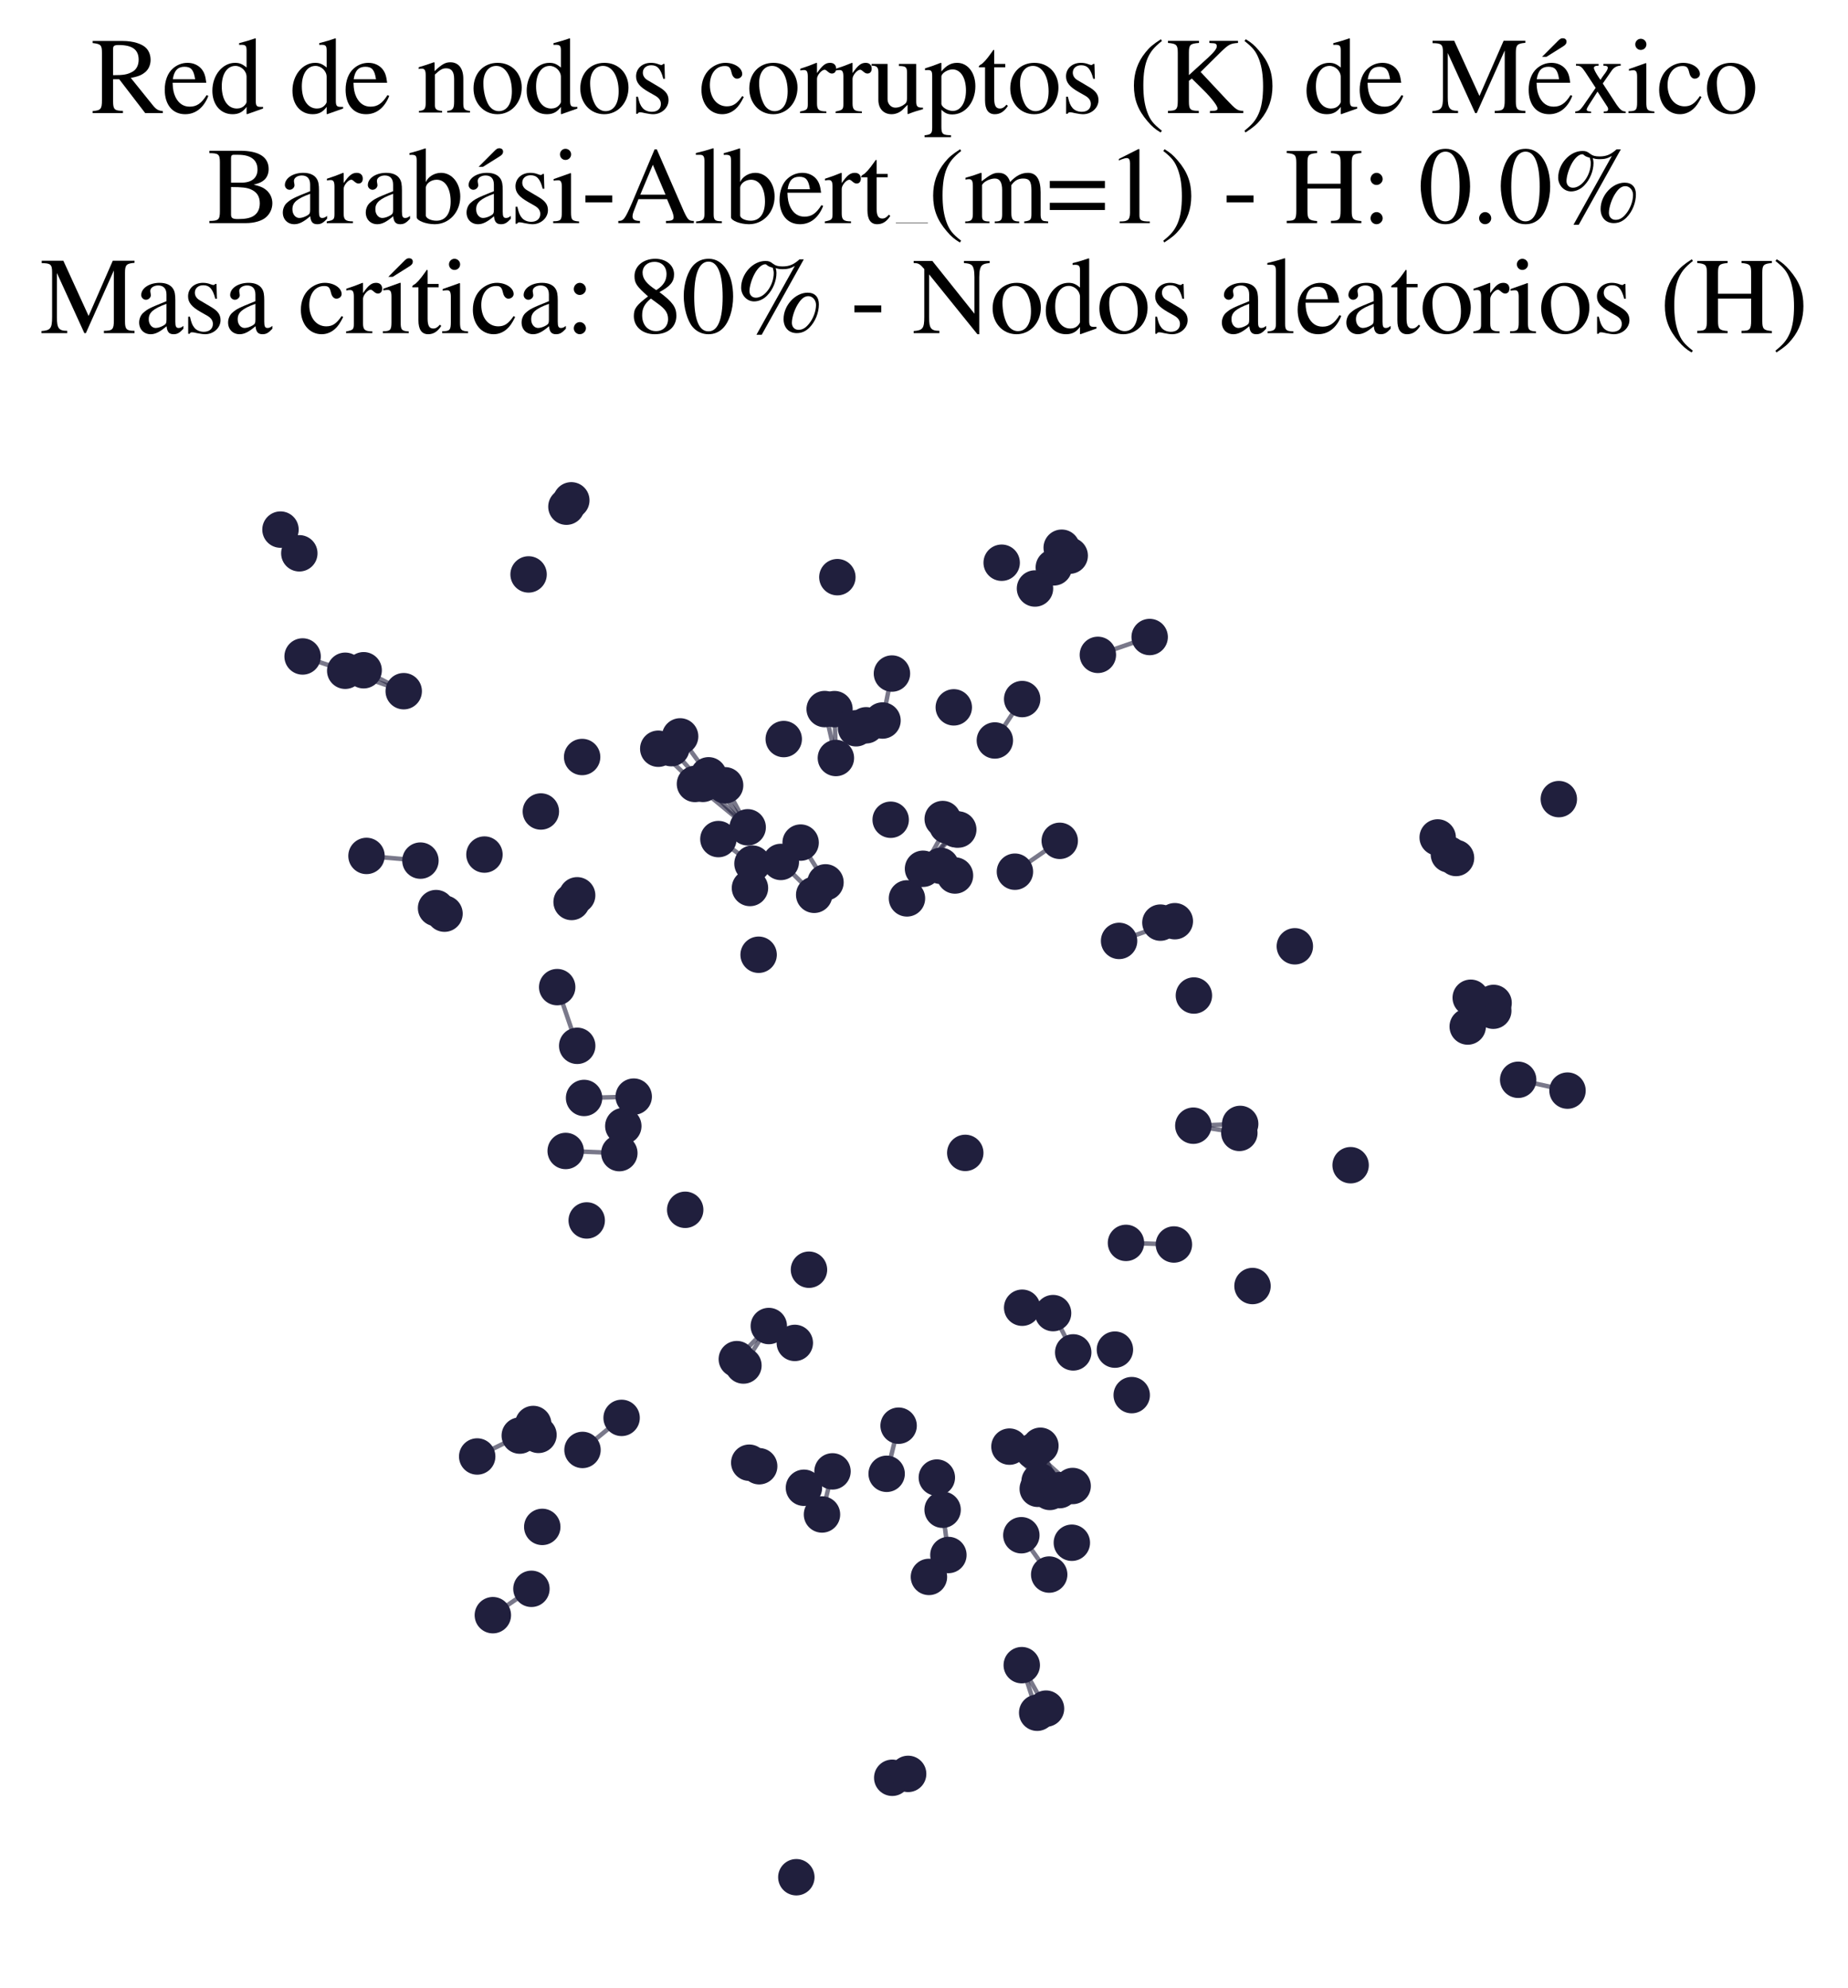 <?xml version="1.0" encoding="utf-8" standalone="no"?>
<!DOCTYPE svg PUBLIC "-//W3C//DTD SVG 1.1//EN"
  "http://www.w3.org/Graphics/SVG/1.1/DTD/svg11.dtd">
<svg xmlns:xlink="http://www.w3.org/1999/xlink" width="165.542pt" height="178.036pt" viewBox="0 0 165.542 178.036" xmlns="http://www.w3.org/2000/svg" version="1.1">
 <defs>
  <style type="text/css">*{stroke-linejoin: round; stroke-linecap: butt}</style>
 </defs>
 <g id="figure_1">
  <g id="patch_1">
   <path d="M 0 178.036 
L 165.542 178.036 
L 165.542 0 
L 0 0 
z
" style="fill: #ffffff"/>
  </g>
  <g id="axes_1">
   <g id="LineCollection_1">
    <path d="M 94.916 133.465 
L 93.198 129.492 
" clip-path="url(#p634e4f4499)" style="fill: none; stroke: #201f3d; stroke-opacity: 0.6; stroke-width: 0.4"/>
    <path d="M 66.976 74.099 
L 62.254 70.214 
" clip-path="url(#p634e4f4499)" style="fill: none; stroke: #201f3d; stroke-opacity: 0.6; stroke-width: 0.4"/>
    <path d="M 66.976 74.099 
L 64.955 70.337 
" clip-path="url(#p634e4f4499)" style="fill: none; stroke: #201f3d; stroke-opacity: 0.6; stroke-width: 0.4"/>
    <path d="M 66.976 74.099 
L 63.472 69.442 
" clip-path="url(#p634e4f4499)" style="fill: none; stroke: #201f3d; stroke-opacity: 0.6; stroke-width: 0.4"/>
    <path d="M 66.976 74.099 
L 62.965 70.208 
" clip-path="url(#p634e4f4499)" style="fill: none; stroke: #201f3d; stroke-opacity: 0.6; stroke-width: 0.4"/>
    <path d="M 92.91 153.403 
L 91.528 149.141 
" clip-path="url(#p634e4f4499)" style="fill: none; stroke: #201f3d; stroke-opacity: 0.6; stroke-width: 0.4"/>
    <path d="M 96.087 133.095 
L 92.599 129.975 
" clip-path="url(#p634e4f4499)" style="fill: none; stroke: #201f3d; stroke-opacity: 0.6; stroke-width: 0.4"/>
    <path d="M 84.438 135.223 
L 84.956 139.275 
" clip-path="url(#p634e4f4499)" style="fill: none; stroke: #201f3d; stroke-opacity: 0.6; stroke-width: 0.4"/>
    <path d="M 84.269 77.55 
L 81.245 80.465 
" clip-path="url(#p634e4f4499)" style="fill: none; stroke: #201f3d; stroke-opacity: 0.6; stroke-width: 0.4"/>
    <path d="M 73.946 79.03 
L 71.72 75.468 
" clip-path="url(#p634e4f4499)" style="fill: none; stroke: #201f3d; stroke-opacity: 0.6; stroke-width: 0.4"/>
    <path d="M 100.864 111.321 
L 105.157 111.464 
" clip-path="url(#p634e4f4499)" style="fill: none; stroke: #201f3d; stroke-opacity: 0.6; stroke-width: 0.4"/>
    <path d="M 106.897 100.823 
L 111.02 101.47 
" clip-path="url(#p634e4f4499)" style="fill: none; stroke: #201f3d; stroke-opacity: 0.6; stroke-width: 0.4"/>
    <path d="M 106.897 100.823 
L 111.094 100.666 
" clip-path="url(#p634e4f4499)" style="fill: none; stroke: #201f3d; stroke-opacity: 0.6; stroke-width: 0.4"/>
    <path d="M 66.004 121.732 
L 68.869 118.767 
" clip-path="url(#p634e4f4499)" style="fill: none; stroke: #201f3d; stroke-opacity: 0.6; stroke-width: 0.4"/>
    <path d="M 74.878 67.892 
L 73.874 63.508 
" clip-path="url(#p634e4f4499)" style="fill: none; stroke: #201f3d; stroke-opacity: 0.6; stroke-width: 0.4"/>
    <path d="M 74.878 67.892 
L 74.752 63.514 
" clip-path="url(#p634e4f4499)" style="fill: none; stroke: #201f3d; stroke-opacity: 0.6; stroke-width: 0.4"/>
    <path d="M 100.247 84.274 
L 105.24 82.509 
" clip-path="url(#p634e4f4499)" style="fill: none; stroke: #201f3d; stroke-opacity: 0.6; stroke-width: 0.4"/>
    <path d="M 85.638 74.28 
L 82.683 77.812 
" clip-path="url(#p634e4f4499)" style="fill: none; stroke: #201f3d; stroke-opacity: 0.6; stroke-width: 0.4"/>
    <path d="M 36.165 61.907 
L 30.925 60.077 
" clip-path="url(#p634e4f4499)" style="fill: none; stroke: #201f3d; stroke-opacity: 0.6; stroke-width: 0.4"/>
    <path d="M 36.165 61.907 
L 32.576 60.032 
" clip-path="url(#p634e4f4499)" style="fill: none; stroke: #201f3d; stroke-opacity: 0.6; stroke-width: 0.4"/>
    <path d="M 92.713 52.709 
L 95.824 49.767 
" clip-path="url(#p634e4f4499)" style="fill: none; stroke: #201f3d; stroke-opacity: 0.6; stroke-width: 0.4"/>
    <path d="M 92.713 52.709 
L 95.106 49.057 
" clip-path="url(#p634e4f4499)" style="fill: none; stroke: #201f3d; stroke-opacity: 0.6; stroke-width: 0.4"/>
    <path d="M 135.996 96.712 
L 140.416 97.682 
" clip-path="url(#p634e4f4499)" style="fill: none; stroke: #201f3d; stroke-opacity: 0.6; stroke-width: 0.4"/>
    <path d="M 91.491 137.505 
L 93.986 141.028 
" clip-path="url(#p634e4f4499)" style="fill: none; stroke: #201f3d; stroke-opacity: 0.6; stroke-width: 0.4"/>
    <path d="M 68.869 118.767 
L 66.595 122.304 
" clip-path="url(#p634e4f4499)" style="fill: none; stroke: #201f3d; stroke-opacity: 0.6; stroke-width: 0.4"/>
    <path d="M 93.701 153.036 
L 91.528 149.141 
" clip-path="url(#p634e4f4499)" style="fill: none; stroke: #201f3d; stroke-opacity: 0.6; stroke-width: 0.4"/>
    <path d="M 56.767 98.22 
L 52.321 98.339 
" clip-path="url(#p634e4f4499)" style="fill: none; stroke: #201f3d; stroke-opacity: 0.6; stroke-width: 0.4"/>
    <path d="M 84.857 73.943 
L 82.683 77.812 
" clip-path="url(#p634e4f4499)" style="fill: none; stroke: #201f3d; stroke-opacity: 0.6; stroke-width: 0.4"/>
    <path d="M 74.575 131.785 
L 73.633 135.645 
" clip-path="url(#p634e4f4499)" style="fill: none; stroke: #201f3d; stroke-opacity: 0.6; stroke-width: 0.4"/>
    <path d="M 30.925 60.077 
L 27.107 58.797 
" clip-path="url(#p634e4f4499)" style="fill: none; stroke: #201f3d; stroke-opacity: 0.6; stroke-width: 0.4"/>
    <path d="M 80.497 127.693 
L 79.425 132.003 
" clip-path="url(#p634e4f4499)" style="fill: none; stroke: #201f3d; stroke-opacity: 0.6; stroke-width: 0.4"/>
    <path d="M 55.683 126.994 
L 52.18 129.865 
" clip-path="url(#p634e4f4499)" style="fill: none; stroke: #201f3d; stroke-opacity: 0.6; stroke-width: 0.4"/>
    <path d="M 50.673 103.088 
L 55.48 103.28 
" clip-path="url(#p634e4f4499)" style="fill: none; stroke: #201f3d; stroke-opacity: 0.6; stroke-width: 0.4"/>
    <path d="M 62.965 70.208 
L 60.14 67.01 
" clip-path="url(#p634e4f4499)" style="fill: none; stroke: #201f3d; stroke-opacity: 0.6; stroke-width: 0.4"/>
    <path d="M 82.683 77.812 
L 85.841 74.298 
" clip-path="url(#p634e4f4499)" style="fill: none; stroke: #201f3d; stroke-opacity: 0.6; stroke-width: 0.4"/>
    <path d="M 93.198 129.492 
L 94.041 133.627 
" clip-path="url(#p634e4f4499)" style="fill: none; stroke: #201f3d; stroke-opacity: 0.6; stroke-width: 0.4"/>
    <path d="M 93.198 129.492 
L 92.96 133.348 
" clip-path="url(#p634e4f4499)" style="fill: none; stroke: #201f3d; stroke-opacity: 0.6; stroke-width: 0.4"/>
    <path d="M 62.254 70.214 
L 58.967 67.06 
" clip-path="url(#p634e4f4499)" style="fill: none; stroke: #201f3d; stroke-opacity: 0.6; stroke-width: 0.4"/>
    <path d="M 46.56 128.58 
L 42.747 130.451 
" clip-path="url(#p634e4f4499)" style="fill: none; stroke: #201f3d; stroke-opacity: 0.6; stroke-width: 0.4"/>
    <path d="M 93.126 132.673 
L 90.425 129.568 
" clip-path="url(#p634e4f4499)" style="fill: none; stroke: #201f3d; stroke-opacity: 0.6; stroke-width: 0.4"/>
    <path d="M 72.934 80.143 
L 69.946 77.2 
" clip-path="url(#p634e4f4499)" style="fill: none; stroke: #201f3d; stroke-opacity: 0.6; stroke-width: 0.4"/>
    <path d="M 79.054 64.534 
L 79.899 60.327 
" clip-path="url(#p634e4f4499)" style="fill: none; stroke: #201f3d; stroke-opacity: 0.6; stroke-width: 0.4"/>
    <path d="M 37.662 77.082 
L 32.831 76.662 
" clip-path="url(#p634e4f4499)" style="fill: none; stroke: #201f3d; stroke-opacity: 0.6; stroke-width: 0.4"/>
    <path d="M 98.345 58.654 
L 102.986 57.055 
" clip-path="url(#p634e4f4499)" style="fill: none; stroke: #201f3d; stroke-opacity: 0.6; stroke-width: 0.4"/>
    <path d="M 89.118 66.321 
L 91.565 62.613 
" clip-path="url(#p634e4f4499)" style="fill: none; stroke: #201f3d; stroke-opacity: 0.6; stroke-width: 0.4"/>
    <path d="M 90.916 78.074 
L 94.93 75.31 
" clip-path="url(#p634e4f4499)" style="fill: none; stroke: #201f3d; stroke-opacity: 0.6; stroke-width: 0.4"/>
    <path d="M 26.813 49.557 
L 25.126 47.434 
" clip-path="url(#p634e4f4499)" style="fill: none; stroke: #201f3d; stroke-opacity: 0.6; stroke-width: 0.4"/>
    <path d="M 96.138 121.129 
L 94.334 117.61 
" clip-path="url(#p634e4f4499)" style="fill: none; stroke: #201f3d; stroke-opacity: 0.6; stroke-width: 0.4"/>
    <path d="M 63.472 69.442 
L 60.925 65.956 
" clip-path="url(#p634e4f4499)" style="fill: none; stroke: #201f3d; stroke-opacity: 0.6; stroke-width: 0.4"/>
    <path d="M 47.605 142.305 
L 44.149 144.665 
" clip-path="url(#p634e4f4499)" style="fill: none; stroke: #201f3d; stroke-opacity: 0.6; stroke-width: 0.4"/>
    <path d="M 51.705 93.67 
L 49.912 88.413 
" clip-path="url(#p634e4f4499)" style="fill: none; stroke: #201f3d; stroke-opacity: 0.6; stroke-width: 0.4"/>
    <path d="M 64.353 75.153 
L 67.406 77.351 
" clip-path="url(#p634e4f4499)" style="fill: none; stroke: #201f3d; stroke-opacity: 0.6; stroke-width: 0.4"/>
   </g>
   <g id="PathCollection_1">
    <defs>
     <path id="m7f496ab9e8" d="M 0 1.581 
C 0.419 1.581 0.822 1.415 1.118 1.118 
C 1.415 0.822 1.581 0.419 1.581 0 
C 1.581 -0.419 1.415 -0.822 1.118 -1.118 
C 0.822 -1.415 0.419 -1.581 0 -1.581 
C -0.419 -1.581 -0.822 -1.415 -1.118 -1.118 
C -1.415 -0.822 -1.581 -0.419 -1.581 0 
C -1.581 0.419 -1.415 0.822 -1.118 1.118 
C -0.822 1.415 -0.419 1.581 0 1.581 
z
" style="stroke: #201f3d; stroke-width: 0.1"/>
    </defs>
    <g clip-path="url(#p634e4f4499)">
     <use xlink:href="#m7f496ab9e8" x="93.126" y="132.673" style="fill: #201f3d; stroke: #201f3d; stroke-width: 0.1"/>
     <use xlink:href="#m7f496ab9e8" x="81.245" y="80.465" style="fill: #201f3d; stroke: #201f3d; stroke-width: 0.1"/>
     <use xlink:href="#m7f496ab9e8" x="99.873" y="120.881" style="fill: #201f3d; stroke: #201f3d; stroke-width: 0.1"/>
     <use xlink:href="#m7f496ab9e8" x="70.206" y="66.195" style="fill: #201f3d; stroke: #201f3d; stroke-width: 0.1"/>
     <use xlink:href="#m7f496ab9e8" x="94.041" y="133.627" style="fill: #201f3d; stroke: #201f3d; stroke-width: 0.1"/>
     <use xlink:href="#m7f496ab9e8" x="95.106" y="49.057" style="fill: #201f3d; stroke: #201f3d; stroke-width: 0.1"/>
     <use xlink:href="#m7f496ab9e8" x="47.767" y="127.541" style="fill: #201f3d; stroke: #201f3d; stroke-width: 0.1"/>
     <use xlink:href="#m7f496ab9e8" x="89.729" y="50.401" style="fill: #201f3d; stroke: #201f3d; stroke-width: 0.1"/>
     <use xlink:href="#m7f496ab9e8" x="72.016" y="133.253" style="fill: #201f3d; stroke: #201f3d; stroke-width: 0.1"/>
     <use xlink:href="#m7f496ab9e8" x="73.633" y="135.645" style="fill: #201f3d; stroke: #201f3d; stroke-width: 0.1"/>
     <use xlink:href="#m7f496ab9e8" x="85.439" y="63.355" style="fill: #201f3d; stroke: #201f3d; stroke-width: 0.1"/>
     <use xlink:href="#m7f496ab9e8" x="140.416" y="97.682" style="fill: #201f3d; stroke: #201f3d; stroke-width: 0.1"/>
     <use xlink:href="#m7f496ab9e8" x="32.576" y="60.032" style="fill: #201f3d; stroke: #201f3d; stroke-width: 0.1"/>
     <use xlink:href="#m7f496ab9e8" x="83.921" y="132.34" style="fill: #201f3d; stroke: #201f3d; stroke-width: 0.1"/>
     <use xlink:href="#m7f496ab9e8" x="66.595" y="122.304" style="fill: #201f3d; stroke: #201f3d; stroke-width: 0.1"/>
     <use xlink:href="#m7f496ab9e8" x="67.957" y="85.513" style="fill: #201f3d; stroke: #201f3d; stroke-width: 0.1"/>
     <use xlink:href="#m7f496ab9e8" x="55.48" y="103.28" style="fill: #201f3d; stroke: #201f3d; stroke-width: 0.1"/>
     <use xlink:href="#m7f496ab9e8" x="94.93" y="75.31" style="fill: #201f3d; stroke: #201f3d; stroke-width: 0.1"/>
     <use xlink:href="#m7f496ab9e8" x="69.946" y="77.2" style="fill: #201f3d; stroke: #201f3d; stroke-width: 0.1"/>
     <use xlink:href="#m7f496ab9e8" x="71.72" y="75.468" style="fill: #201f3d; stroke: #201f3d; stroke-width: 0.1"/>
     <use xlink:href="#m7f496ab9e8" x="79.425" y="132.003" style="fill: #201f3d; stroke: #201f3d; stroke-width: 0.1"/>
     <use xlink:href="#m7f496ab9e8" x="84.857" y="73.943" style="fill: #201f3d; stroke: #201f3d; stroke-width: 0.1"/>
     <use xlink:href="#m7f496ab9e8" x="79.899" y="60.327" style="fill: #201f3d; stroke: #201f3d; stroke-width: 0.1"/>
     <use xlink:href="#m7f496ab9e8" x="106.897" y="100.823" style="fill: #201f3d; stroke: #201f3d; stroke-width: 0.1"/>
     <use xlink:href="#m7f496ab9e8" x="47.35" y="51.449" style="fill: #201f3d; stroke: #201f3d; stroke-width: 0.1"/>
     <use xlink:href="#m7f496ab9e8" x="75.01" y="51.695" style="fill: #201f3d; stroke: #201f3d; stroke-width: 0.1"/>
     <use xlink:href="#m7f496ab9e8" x="84.438" y="135.223" style="fill: #201f3d; stroke: #201f3d; stroke-width: 0.1"/>
     <use xlink:href="#m7f496ab9e8" x="129.791" y="76.527" style="fill: #201f3d; stroke: #201f3d; stroke-width: 0.1"/>
     <use xlink:href="#m7f496ab9e8" x="103.947" y="82.636" style="fill: #201f3d; stroke: #201f3d; stroke-width: 0.1"/>
     <use xlink:href="#m7f496ab9e8" x="52.557" y="109.311" style="fill: #201f3d; stroke: #201f3d; stroke-width: 0.1"/>
     <use xlink:href="#m7f496ab9e8" x="91.491" y="137.505" style="fill: #201f3d; stroke: #201f3d; stroke-width: 0.1"/>
     <use xlink:href="#m7f496ab9e8" x="96.015" y="138.177" style="fill: #201f3d; stroke: #201f3d; stroke-width: 0.1"/>
     <use xlink:href="#m7f496ab9e8" x="46.56" y="128.58" style="fill: #201f3d; stroke: #201f3d; stroke-width: 0.1"/>
     <use xlink:href="#m7f496ab9e8" x="52.18" y="129.865" style="fill: #201f3d; stroke: #201f3d; stroke-width: 0.1"/>
     <use xlink:href="#m7f496ab9e8" x="36.165" y="61.907" style="fill: #201f3d; stroke: #201f3d; stroke-width: 0.1"/>
     <use xlink:href="#m7f496ab9e8" x="105.157" y="111.464" style="fill: #201f3d; stroke: #201f3d; stroke-width: 0.1"/>
     <use xlink:href="#m7f496ab9e8" x="71.335" y="168.136" style="fill: #201f3d; stroke: #201f3d; stroke-width: 0.1"/>
     <use xlink:href="#m7f496ab9e8" x="55.835" y="100.858" style="fill: #201f3d; stroke: #201f3d; stroke-width: 0.1"/>
     <use xlink:href="#m7f496ab9e8" x="130.429" y="76.847" style="fill: #201f3d; stroke: #201f3d; stroke-width: 0.1"/>
     <use xlink:href="#m7f496ab9e8" x="96.138" y="121.129" style="fill: #201f3d; stroke: #201f3d; stroke-width: 0.1"/>
     <use xlink:href="#m7f496ab9e8" x="49.912" y="88.413" style="fill: #201f3d; stroke: #201f3d; stroke-width: 0.1"/>
     <use xlink:href="#m7f496ab9e8" x="74.752" y="63.514" style="fill: #201f3d; stroke: #201f3d; stroke-width: 0.1"/>
     <use xlink:href="#m7f496ab9e8" x="115.99" y="84.756" style="fill: #201f3d; stroke: #201f3d; stroke-width: 0.1"/>
     <use xlink:href="#m7f496ab9e8" x="94.334" y="117.61" style="fill: #201f3d; stroke: #201f3d; stroke-width: 0.1"/>
     <use xlink:href="#m7f496ab9e8" x="84.956" y="139.275" style="fill: #201f3d; stroke: #201f3d; stroke-width: 0.1"/>
     <use xlink:href="#m7f496ab9e8" x="68.869" y="118.767" style="fill: #201f3d; stroke: #201f3d; stroke-width: 0.1"/>
     <use xlink:href="#m7f496ab9e8" x="56.767" y="98.22" style="fill: #201f3d; stroke: #201f3d; stroke-width: 0.1"/>
     <use xlink:href="#m7f496ab9e8" x="48.45" y="72.682" style="fill: #201f3d; stroke: #201f3d; stroke-width: 0.1"/>
     <use xlink:href="#m7f496ab9e8" x="135.996" y="96.712" style="fill: #201f3d; stroke: #201f3d; stroke-width: 0.1"/>
     <use xlink:href="#m7f496ab9e8" x="79.054" y="64.534" style="fill: #201f3d; stroke: #201f3d; stroke-width: 0.1"/>
     <use xlink:href="#m7f496ab9e8" x="74.575" y="131.785" style="fill: #201f3d; stroke: #201f3d; stroke-width: 0.1"/>
     <use xlink:href="#m7f496ab9e8" x="61.379" y="108.357" style="fill: #201f3d; stroke: #201f3d; stroke-width: 0.1"/>
     <use xlink:href="#m7f496ab9e8" x="68.007" y="131.325" style="fill: #201f3d; stroke: #201f3d; stroke-width: 0.1"/>
     <use xlink:href="#m7f496ab9e8" x="60.14" y="67.01" style="fill: #201f3d; stroke: #201f3d; stroke-width: 0.1"/>
     <use xlink:href="#m7f496ab9e8" x="92.91" y="153.403" style="fill: #201f3d; stroke: #201f3d; stroke-width: 0.1"/>
     <use xlink:href="#m7f496ab9e8" x="90.916" y="78.074" style="fill: #201f3d; stroke: #201f3d; stroke-width: 0.1"/>
     <use xlink:href="#m7f496ab9e8" x="64.353" y="75.153" style="fill: #201f3d; stroke: #201f3d; stroke-width: 0.1"/>
     <use xlink:href="#m7f496ab9e8" x="100.247" y="84.274" style="fill: #201f3d; stroke: #201f3d; stroke-width: 0.1"/>
     <use xlink:href="#m7f496ab9e8" x="73.946" y="79.03" style="fill: #201f3d; stroke: #201f3d; stroke-width: 0.1"/>
     <use xlink:href="#m7f496ab9e8" x="112.198" y="115.185" style="fill: #201f3d; stroke: #201f3d; stroke-width: 0.1"/>
     <use xlink:href="#m7f496ab9e8" x="44.149" y="144.665" style="fill: #201f3d; stroke: #201f3d; stroke-width: 0.1"/>
     <use xlink:href="#m7f496ab9e8" x="92.96" y="133.348" style="fill: #201f3d; stroke: #201f3d; stroke-width: 0.1"/>
     <use xlink:href="#m7f496ab9e8" x="67.117" y="131.009" style="fill: #201f3d; stroke: #201f3d; stroke-width: 0.1"/>
     <use xlink:href="#m7f496ab9e8" x="27.107" y="58.797" style="fill: #201f3d; stroke: #201f3d; stroke-width: 0.1"/>
     <use xlink:href="#m7f496ab9e8" x="133.794" y="89.828" style="fill: #201f3d; stroke: #201f3d; stroke-width: 0.1"/>
     <use xlink:href="#m7f496ab9e8" x="67.181" y="79.534" style="fill: #201f3d; stroke: #201f3d; stroke-width: 0.1"/>
     <use xlink:href="#m7f496ab9e8" x="131.477" y="91.942" style="fill: #201f3d; stroke: #201f3d; stroke-width: 0.1"/>
     <use xlink:href="#m7f496ab9e8" x="93.701" y="153.036" style="fill: #201f3d; stroke: #201f3d; stroke-width: 0.1"/>
     <use xlink:href="#m7f496ab9e8" x="133.765" y="90.526" style="fill: #201f3d; stroke: #201f3d; stroke-width: 0.1"/>
     <use xlink:href="#m7f496ab9e8" x="64.955" y="70.337" style="fill: #201f3d; stroke: #201f3d; stroke-width: 0.1"/>
     <use xlink:href="#m7f496ab9e8" x="79.926" y="159.228" style="fill: #201f3d; stroke: #201f3d; stroke-width: 0.1"/>
     <use xlink:href="#m7f496ab9e8" x="51.705" y="93.67" style="fill: #201f3d; stroke: #201f3d; stroke-width: 0.1"/>
     <use xlink:href="#m7f496ab9e8" x="84.447" y="73.357" style="fill: #201f3d; stroke: #201f3d; stroke-width: 0.1"/>
     <use xlink:href="#m7f496ab9e8" x="51.701" y="80.19" style="fill: #201f3d; stroke: #201f3d; stroke-width: 0.1"/>
     <use xlink:href="#m7f496ab9e8" x="72.934" y="80.143" style="fill: #201f3d; stroke: #201f3d; stroke-width: 0.1"/>
     <use xlink:href="#m7f496ab9e8" x="82.683" y="77.812" style="fill: #201f3d; stroke: #201f3d; stroke-width: 0.1"/>
     <use xlink:href="#m7f496ab9e8" x="58.967" y="67.06" style="fill: #201f3d; stroke: #201f3d; stroke-width: 0.1"/>
     <use xlink:href="#m7f496ab9e8" x="26.813" y="49.557" style="fill: #201f3d; stroke: #201f3d; stroke-width: 0.1"/>
     <use xlink:href="#m7f496ab9e8" x="89.118" y="66.321" style="fill: #201f3d; stroke: #201f3d; stroke-width: 0.1"/>
     <use xlink:href="#m7f496ab9e8" x="111.02" y="101.47" style="fill: #201f3d; stroke: #201f3d; stroke-width: 0.1"/>
     <use xlink:href="#m7f496ab9e8" x="92.599" y="129.975" style="fill: #201f3d; stroke: #201f3d; stroke-width: 0.1"/>
     <use xlink:href="#m7f496ab9e8" x="39.062" y="81.334" style="fill: #201f3d; stroke: #201f3d; stroke-width: 0.1"/>
     <use xlink:href="#m7f496ab9e8" x="60.925" y="65.956" style="fill: #201f3d; stroke: #201f3d; stroke-width: 0.1"/>
     <use xlink:href="#m7f496ab9e8" x="120.987" y="104.363" style="fill: #201f3d; stroke: #201f3d; stroke-width: 0.1"/>
     <use xlink:href="#m7f496ab9e8" x="105.24" y="82.509" style="fill: #201f3d; stroke: #201f3d; stroke-width: 0.1"/>
     <use xlink:href="#m7f496ab9e8" x="86.467" y="103.26" style="fill: #201f3d; stroke: #201f3d; stroke-width: 0.1"/>
     <use xlink:href="#m7f496ab9e8" x="25.126" y="47.434" style="fill: #201f3d; stroke: #201f3d; stroke-width: 0.1"/>
     <use xlink:href="#m7f496ab9e8" x="80.497" y="127.693" style="fill: #201f3d; stroke: #201f3d; stroke-width: 0.1"/>
     <use xlink:href="#m7f496ab9e8" x="81.35" y="158.88" style="fill: #201f3d; stroke: #201f3d; stroke-width: 0.1"/>
     <use xlink:href="#m7f496ab9e8" x="62.965" y="70.208" style="fill: #201f3d; stroke: #201f3d; stroke-width: 0.1"/>
     <use xlink:href="#m7f496ab9e8" x="66.004" y="121.732" style="fill: #201f3d; stroke: #201f3d; stroke-width: 0.1"/>
     <use xlink:href="#m7f496ab9e8" x="51.178" y="44.813" style="fill: #201f3d; stroke: #201f3d; stroke-width: 0.1"/>
     <use xlink:href="#m7f496ab9e8" x="102.986" y="57.055" style="fill: #201f3d; stroke: #201f3d; stroke-width: 0.1"/>
     <use xlink:href="#m7f496ab9e8" x="94.401" y="50.818" style="fill: #201f3d; stroke: #201f3d; stroke-width: 0.1"/>
     <use xlink:href="#m7f496ab9e8" x="71.198" y="120.279" style="fill: #201f3d; stroke: #201f3d; stroke-width: 0.1"/>
     <use xlink:href="#m7f496ab9e8" x="30.925" y="60.077" style="fill: #201f3d; stroke: #201f3d; stroke-width: 0.1"/>
     <use xlink:href="#m7f496ab9e8" x="51.204" y="80.786" style="fill: #201f3d; stroke: #201f3d; stroke-width: 0.1"/>
     <use xlink:href="#m7f496ab9e8" x="48.236" y="128.517" style="fill: #201f3d; stroke: #201f3d; stroke-width: 0.1"/>
     <use xlink:href="#m7f496ab9e8" x="67.406" y="77.351" style="fill: #201f3d; stroke: #201f3d; stroke-width: 0.1"/>
     <use xlink:href="#m7f496ab9e8" x="94.916" y="133.465" style="fill: #201f3d; stroke: #201f3d; stroke-width: 0.1"/>
     <use xlink:href="#m7f496ab9e8" x="91.528" y="149.141" style="fill: #201f3d; stroke: #201f3d; stroke-width: 0.1"/>
     <use xlink:href="#m7f496ab9e8" x="72.467" y="113.723" style="fill: #201f3d; stroke: #201f3d; stroke-width: 0.1"/>
     <use xlink:href="#m7f496ab9e8" x="43.396" y="76.54" style="fill: #201f3d; stroke: #201f3d; stroke-width: 0.1"/>
     <use xlink:href="#m7f496ab9e8" x="62.254" y="70.214" style="fill: #201f3d; stroke: #201f3d; stroke-width: 0.1"/>
     <use xlink:href="#m7f496ab9e8" x="106.948" y="89.165" style="fill: #201f3d; stroke: #201f3d; stroke-width: 0.1"/>
     <use xlink:href="#m7f496ab9e8" x="37.662" y="77.082" style="fill: #201f3d; stroke: #201f3d; stroke-width: 0.1"/>
     <use xlink:href="#m7f496ab9e8" x="83.213" y="141.238" style="fill: #201f3d; stroke: #201f3d; stroke-width: 0.1"/>
     <use xlink:href="#m7f496ab9e8" x="92.713" y="52.709" style="fill: #201f3d; stroke: #201f3d; stroke-width: 0.1"/>
     <use xlink:href="#m7f496ab9e8" x="73.874" y="63.508" style="fill: #201f3d; stroke: #201f3d; stroke-width: 0.1"/>
     <use xlink:href="#m7f496ab9e8" x="85.547" y="78.415" style="fill: #201f3d; stroke: #201f3d; stroke-width: 0.1"/>
     <use xlink:href="#m7f496ab9e8" x="84.269" y="77.55" style="fill: #201f3d; stroke: #201f3d; stroke-width: 0.1"/>
     <use xlink:href="#m7f496ab9e8" x="52.321" y="98.339" style="fill: #201f3d; stroke: #201f3d; stroke-width: 0.1"/>
     <use xlink:href="#m7f496ab9e8" x="39.818" y="81.832" style="fill: #201f3d; stroke: #201f3d; stroke-width: 0.1"/>
     <use xlink:href="#m7f496ab9e8" x="98.345" y="58.654" style="fill: #201f3d; stroke: #201f3d; stroke-width: 0.1"/>
     <use xlink:href="#m7f496ab9e8" x="96.087" y="133.095" style="fill: #201f3d; stroke: #201f3d; stroke-width: 0.1"/>
     <use xlink:href="#m7f496ab9e8" x="66.976" y="74.099" style="fill: #201f3d; stroke: #201f3d; stroke-width: 0.1"/>
     <use xlink:href="#m7f496ab9e8" x="74.878" y="67.892" style="fill: #201f3d; stroke: #201f3d; stroke-width: 0.1"/>
     <use xlink:href="#m7f496ab9e8" x="52.147" y="67.802" style="fill: #201f3d; stroke: #201f3d; stroke-width: 0.1"/>
     <use xlink:href="#m7f496ab9e8" x="95.824" y="49.767" style="fill: #201f3d; stroke: #201f3d; stroke-width: 0.1"/>
     <use xlink:href="#m7f496ab9e8" x="90.425" y="129.568" style="fill: #201f3d; stroke: #201f3d; stroke-width: 0.1"/>
     <use xlink:href="#m7f496ab9e8" x="55.683" y="126.994" style="fill: #201f3d; stroke: #201f3d; stroke-width: 0.1"/>
     <use xlink:href="#m7f496ab9e8" x="50.673" y="103.088" style="fill: #201f3d; stroke: #201f3d; stroke-width: 0.1"/>
     <use xlink:href="#m7f496ab9e8" x="63.472" y="69.442" style="fill: #201f3d; stroke: #201f3d; stroke-width: 0.1"/>
     <use xlink:href="#m7f496ab9e8" x="111.094" y="100.666" style="fill: #201f3d; stroke: #201f3d; stroke-width: 0.1"/>
     <use xlink:href="#m7f496ab9e8" x="100.864" y="111.321" style="fill: #201f3d; stroke: #201f3d; stroke-width: 0.1"/>
     <use xlink:href="#m7f496ab9e8" x="131.747" y="89.364" style="fill: #201f3d; stroke: #201f3d; stroke-width: 0.1"/>
     <use xlink:href="#m7f496ab9e8" x="47.605" y="142.305" style="fill: #201f3d; stroke: #201f3d; stroke-width: 0.1"/>
     <use xlink:href="#m7f496ab9e8" x="101.378" y="124.956" style="fill: #201f3d; stroke: #201f3d; stroke-width: 0.1"/>
     <use xlink:href="#m7f496ab9e8" x="50.739" y="45.382" style="fill: #201f3d; stroke: #201f3d; stroke-width: 0.1"/>
     <use xlink:href="#m7f496ab9e8" x="93.986" y="141.028" style="fill: #201f3d; stroke: #201f3d; stroke-width: 0.1"/>
     <use xlink:href="#m7f496ab9e8" x="32.831" y="76.662" style="fill: #201f3d; stroke: #201f3d; stroke-width: 0.1"/>
     <use xlink:href="#m7f496ab9e8" x="48.575" y="136.758" style="fill: #201f3d; stroke: #201f3d; stroke-width: 0.1"/>
     <use xlink:href="#m7f496ab9e8" x="139.638" y="71.573" style="fill: #201f3d; stroke: #201f3d; stroke-width: 0.1"/>
     <use xlink:href="#m7f496ab9e8" x="76.684" y="65.228" style="fill: #201f3d; stroke: #201f3d; stroke-width: 0.1"/>
     <use xlink:href="#m7f496ab9e8" x="85.638" y="74.28" style="fill: #201f3d; stroke: #201f3d; stroke-width: 0.1"/>
     <use xlink:href="#m7f496ab9e8" x="128.786" y="75.007" style="fill: #201f3d; stroke: #201f3d; stroke-width: 0.1"/>
     <use xlink:href="#m7f496ab9e8" x="85.841" y="74.298" style="fill: #201f3d; stroke: #201f3d; stroke-width: 0.1"/>
     <use xlink:href="#m7f496ab9e8" x="42.747" y="130.451" style="fill: #201f3d; stroke: #201f3d; stroke-width: 0.1"/>
     <use xlink:href="#m7f496ab9e8" x="91.565" y="62.613" style="fill: #201f3d; stroke: #201f3d; stroke-width: 0.1"/>
     <use xlink:href="#m7f496ab9e8" x="79.786" y="73.421" style="fill: #201f3d; stroke: #201f3d; stroke-width: 0.1"/>
     <use xlink:href="#m7f496ab9e8" x="91.565" y="117.128" style="fill: #201f3d; stroke: #201f3d; stroke-width: 0.1"/>
     <use xlink:href="#m7f496ab9e8" x="77.589" y="64.961" style="fill: #201f3d; stroke: #201f3d; stroke-width: 0.1"/>
     <use xlink:href="#m7f496ab9e8" x="93.198" y="129.492" style="fill: #201f3d; stroke: #201f3d; stroke-width: 0.1"/>
    </g>
   </g>
   <g id="text_1">
    <!-- Red de nodos corruptos (K) de México -->
    <g transform="translate(8.133 10.132) scale(0.096 -0.096)">
     <defs>
      <path id="NimbusRomNo9L-Regu-52" d="M 4218 121 
C 3974 140 3846 205 3661 424 
L 2342 2061 
C 2771 2143 2963 2219 3174 2388 
C 3379 2553 3501 2818 3501 3113 
C 3501 3385 3418 3618 3251 3801 
C 3008 4059 2477 4224 1875 4224 
L 109 4224 
L 109 4102 
C 589 4051 653 3981 653 3528 
L 653 765 
C 653 236 589 159 109 121 
L 109 0 
L 1882 0 
L 1882 134 
C 1389 134 1306 219 1306 692 
L 1306 1984 
L 1664 1984 
L 3187 0 
L 4218 0 
L 4218 121 
z
M 1306 3762 
C 1306 3937 1376 3987 1632 3987 
C 2432 3987 2803 3716 2803 3123 
C 2803 2807 2669 2542 2438 2423 
C 2144 2258 1920 2221 1306 2221 
L 1306 3762 
z
" transform="scale(0.016)"/>
      <path id="NimbusRomNo9L-Regu-65" d="M 2611 1053 
C 2304 564 2029 378 1619 378 
C 1254 378 979 564 794 930 
C 678 1174 634 1386 621 1779 
L 2592 1779 
C 2541 2193 2477 2377 2317 2581 
C 2125 2811 1830 2944 1498 2944 
C 1178 2944 877 2829 634 2611 
C 333 2349 160 1894 160 1370 
C 160 486 621 -64 1357 -64 
C 1965 -64 2445 315 2714 1008 
L 2611 1053 
z
M 634 1984 
C 704 2479 922 2714 1312 2714 
C 1702 2714 1856 2535 1939 1984 
L 634 1984 
z
" transform="scale(0.016)"/>
      <path id="NimbusRomNo9L-Regu-64" d="M 2202 -64 
L 3142 269 
L 3142 365 
C 3027 365 3014 365 2995 365 
C 2765 365 2714 435 2714 731 
L 2714 4364 
L 2682 4377 
C 2374 4268 2150 4204 1741 4096 
L 1741 3994 
C 1792 4000 1830 4000 1882 4000 
C 2118 4000 2176 3936 2176 3672 
L 2176 2669 
C 1933 2874 1760 2944 1504 2944 
C 768 2944 173 2221 173 1312 
C 173 493 653 -64 1357 -64 
C 1715 -64 1958 64 2176 365 
L 2176 -45 
L 2202 -64 
z
M 2176 653 
C 2176 608 2131 531 2067 461 
C 1952 333 1792 269 1606 269 
C 1075 269 723 781 723 1568 
C 723 2291 1037 2765 1523 2765 
C 1862 2765 2176 2464 2176 2125 
L 2176 653 
z
" transform="scale(0.016)"/>
      <path id="NimbusRomNo9L-Regu-6e" d="M 102 2579 
C 141 2598 205 2605 275 2605 
C 454 2605 512 2509 512 2195 
L 512 608 
C 512 243 442 154 115 128 
L 115 32 
L 1472 32 
L 1472 128 
C 1146 154 1050 230 1050 461 
L 1050 2259 
C 1357 2547 1498 2624 1709 2624 
C 2022 2624 2176 2426 2176 2003 
L 2176 666 
C 2176 262 2093 154 1773 128 
L 1773 32 
L 3104 32 
L 3104 128 
C 2790 160 2714 237 2714 550 
L 2714 2016 
C 2714 2618 2432 2976 1958 2976 
C 1664 2976 1466 2867 1030 2458 
L 1030 2963 
L 986 2976 
C 672 2861 454 2790 102 2688 
L 102 2579 
z
" transform="scale(0.016)"/>
      <path id="NimbusRomNo9L-Regu-6f" d="M 1600 2944 
C 768 2944 186 2330 186 1446 
C 186 582 781 -64 1587 -64 
C 2394 -64 3008 614 3008 1498 
C 3008 2336 2419 2944 1600 2944 
z
M 1517 2765 
C 2054 2765 2432 2150 2432 1274 
C 2432 550 2144 115 1664 115 
C 1414 115 1178 269 1043 525 
C 864 858 762 1306 762 1760 
C 762 2368 1062 2765 1517 2765 
z
" transform="scale(0.016)"/>
      <path id="NimbusRomNo9L-Regu-73" d="M 2016 2010 
L 1990 2880 
L 1920 2880 
L 1907 2867 
C 1850 2822 1843 2816 1818 2816 
C 1779 2816 1715 2829 1645 2861 
C 1504 2915 1363 2944 1197 2944 
C 691 2944 326 2616 326 2154 
C 326 1796 531 1539 1075 1231 
L 1446 1020 
C 1670 892 1779 737 1779 539 
C 1779 256 1574 77 1248 77 
C 1030 77 832 159 710 298 
C 576 455 518 600 435 960 
L 333 960 
L 333 -39 
L 416 -39 
C 461 33 486 48 563 48 
C 621 48 710 35 858 -2 
C 1037 -39 1210 -64 1325 -64 
C 1818 -64 2227 308 2227 757 
C 2227 1077 2074 1289 1690 1520 
L 998 1930 
C 819 2033 723 2194 723 2367 
C 723 2624 922 2803 1216 2803 
C 1581 2803 1773 2583 1920 2010 
L 2016 2010 
z
" transform="scale(0.016)"/>
      <path id="NimbusRomNo9L-Regu-63" d="M 2547 998 
C 2240 550 2010 397 1645 397 
C 1062 397 653 909 653 1645 
C 653 2304 1005 2758 1523 2758 
C 1754 2758 1837 2688 1901 2451 
L 1939 2310 
C 1990 2131 2106 2016 2240 2016 
C 2406 2016 2547 2138 2547 2285 
C 2547 2643 2099 2944 1562 2944 
C 1248 2944 922 2816 659 2586 
C 339 2304 160 1869 160 1363 
C 160 531 666 -64 1376 -64 
C 1664 -64 1920 38 2150 237 
C 2323 390 2445 563 2637 941 
L 2547 998 
z
" transform="scale(0.016)"/>
      <path id="NimbusRomNo9L-Regu-72" d="M 45 2496 
C 134 2515 192 2522 269 2522 
C 429 2522 486 2419 486 2138 
L 486 538 
C 486 218 442 173 32 96 
L 32 0 
L 1568 0 
L 1568 102 
C 1133 102 1024 199 1024 565 
L 1024 2013 
C 1024 2219 1299 2541 1472 2541 
C 1510 2541 1568 2509 1638 2445 
C 1741 2355 1811 2317 1894 2317 
C 2048 2317 2144 2426 2144 2605 
C 2144 2816 2010 2944 1792 2944 
C 1523 2944 1338 2797 1024 2343 
L 1024 2931 
L 992 2944 
C 653 2803 422 2721 45 2599 
L 45 2496 
z
" transform="scale(0.016)"/>
      <path id="NimbusRomNo9L-Regu-75" d="M 3066 320 
L 3034 320 
C 2739 320 2669 390 2669 685 
L 2669 2880 
L 1658 2880 
L 1658 2758 
C 2054 2758 2131 2694 2131 2375 
L 2131 875 
C 2131 697 2099 607 2010 537 
C 1837 397 1638 320 1446 320 
C 1197 320 992 537 992 805 
L 992 2880 
L 58 2880 
L 58 2778 
C 365 2778 454 2682 454 2387 
L 454 770 
C 454 263 762 -64 1229 -64 
C 1466 -64 1715 38 1888 211 
L 2163 486 
L 2163 -45 
L 2189 -58 
C 2509 70 2739 141 3066 230 
L 3066 320 
z
" transform="scale(0.016)"/>
      <path id="NimbusRomNo9L-Regu-70" d="M 58 2516 
C 115 2522 160 2522 218 2522 
C 435 2522 480 2458 480 2155 
L 480 -855 
C 480 -1189 410 -1261 32 -1299 
L 32 -1408 
L 1581 -1408 
L 1581 -1293 
C 1101 -1293 1018 -1222 1018 -816 
L 1018 199 
C 1242 -13 1395 -77 1664 -77 
C 2419 -77 3008 643 3008 1575 
C 3008 2372 2560 2944 1939 2944 
C 1581 2944 1299 2784 1018 2438 
L 1018 2931 
L 979 2944 
C 634 2810 410 2726 58 2618 
L 58 2516 
z
M 1018 2136 
C 1018 2329 1376 2560 1670 2560 
C 2144 2560 2458 2071 2458 1324 
C 2458 611 2144 128 1683 128 
C 1382 128 1018 359 1018 552 
L 1018 2136 
z
" transform="scale(0.016)"/>
      <path id="NimbusRomNo9L-Regu-74" d="M 1632 2880 
L 986 2880 
L 986 3622 
C 986 3686 979 3706 941 3706 
C 896 3648 858 3590 813 3526 
C 570 3174 294 2867 192 2841 
C 122 2794 83 2748 83 2715 
C 83 2695 90 2682 109 2682 
L 448 2682 
L 448 751 
C 448 212 640 -64 1018 -64 
C 1331 -64 1574 90 1786 423 
L 1702 493 
C 1568 333 1459 269 1318 269 
C 1082 269 986 443 986 847 
L 986 2682 
L 1632 2682 
L 1632 2880 
z
" transform="scale(0.016)"/>
      <path id="NimbusRomNo9L-Regu-28" d="M 1888 4326 
C 1414 4019 1222 3853 986 3558 
C 531 3002 307 2362 307 1613 
C 307 800 544 173 1107 -480 
C 1370 -787 1536 -928 1869 -1133 
L 1946 -1030 
C 1434 -627 1254 -403 1082 77 
C 928 506 858 992 858 1632 
C 858 2304 941 2829 1114 3226 
C 1293 3622 1485 3853 1946 4224 
L 1888 4326 
z
" transform="scale(0.016)"/>
      <path id="NimbusRomNo9L-Regu-4b" d="M 2643 4109 
C 2720 4096 2784 4096 2810 4096 
C 3002 4096 3078 4045 3078 3917 
C 3078 3775 2931 3583 2579 3257 
L 1446 2224 
L 1446 3534 
C 1446 4000 1517 4071 2035 4109 
L 2035 4231 
L 218 4231 
L 218 4109 
C 717 4071 794 3988 794 3531 
L 794 750 
C 794 217 723 134 218 134 
L 218 0 
L 2022 0 
L 2022 134 
C 1523 134 1446 211 1446 683 
L 1446 1891 
L 1613 2026 
L 2291 1355 
C 2778 876 3123 422 3123 269 
C 3123 179 3034 134 2854 134 
C 2822 134 2752 134 2675 121 
L 2675 0 
L 4627 0 
L 4627 134 
C 4294 134 4205 198 3622 816 
L 2131 2409 
L 3347 3611 
C 3782 4026 3885 4077 4320 4109 
L 4320 4231 
L 2643 4231 
L 2643 4109 
z
" transform="scale(0.016)"/>
      <path id="NimbusRomNo9L-Regu-29" d="M 243 -1133 
C 717 -826 909 -659 1146 -365 
C 1600 192 1824 832 1824 1581 
C 1824 2400 1587 3021 1024 3674 
C 762 3981 595 4122 262 4326 
L 186 4224 
C 698 3821 870 3597 1050 3117 
C 1203 2688 1274 2202 1274 1562 
C 1274 896 1190 365 1018 -26 
C 838 -429 646 -659 186 -1030 
L 243 -1133 
z
" transform="scale(0.016)"/>
      <path id="NimbusRomNo9L-Regu-4d" d="M 4314 3667 
L 4314 751 
C 4314 217 4237 134 3731 134 
L 3731 0 
L 5523 0 
L 5523 134 
C 5056 134 4966 223 4966 681 
L 4966 3536 
C 4966 3993 5050 4077 5523 4115 
L 5523 4237 
L 4250 4237 
L 2835 1004 
L 1357 4237 
L 90 4237 
L 90 4096 
C 614 4096 698 4019 698 3550 
L 698 943 
C 698 282 608 159 77 121 
L 77 0 
L 1581 0 
L 1581 134 
C 1088 134 979 282 979 931 
L 979 3520 
L 2586 0 
L 2675 0 
L 4314 3667 
z
" transform="scale(0.016)"/>
      <path id="NimbusRomNo9L-Regu-b4" d="M 851 3264 
L 1837 3882 
C 1971 3964 2029 4047 2029 4148 
C 2029 4275 1946 4352 1805 4352 
C 1709 4352 1651 4320 1536 4206 
L 595 3264 
L 851 3264 
z
" transform="scale(0.016)"/>
      <path id="NimbusRomNo9L-Regu-78" d="M 1779 0 
L 3066 0 
L 3066 96 
C 2867 96 2739 198 2541 480 
L 1722 1735 
L 2253 2502 
C 2374 2675 2566 2778 2771 2778 
L 2771 2880 
L 1760 2880 
L 1760 2778 
C 1952 2778 2016 2740 2016 2649 
C 2016 2571 1939 2430 1779 2229 
C 1747 2191 1670 2075 1587 1946 
L 1498 2074 
C 1318 2342 1203 2560 1203 2643 
C 1203 2733 1286 2778 1478 2778 
L 1478 2880 
L 154 2880 
L 154 2778 
L 211 2778 
C 403 2778 506 2695 704 2396 
L 1306 1479 
L 576 422 
C 384 160 320 115 109 96 
L 109 0 
L 1037 0 
L 1037 96 
C 858 96 781 128 781 211 
C 781 250 826 346 909 474 
L 1414 1261 
L 1997 365 
C 2022 326 2035 288 2035 250 
C 2035 123 1990 96 1779 96 
L 1779 0 
z
" transform="scale(0.016)"/>
      <path id="NimbusRomNo9L-Regu-69" d="M 1120 2929 
L 128 2579 
L 128 2484 
L 179 2490 
C 256 2502 339 2509 397 2509 
C 550 2509 608 2406 608 2125 
L 608 640 
C 608 179 544 109 102 109 
L 102 0 
L 1619 0 
L 1619 96 
C 1197 128 1146 191 1146 650 
L 1146 2910 
L 1120 2929 
z
M 819 4352 
C 646 4352 499 4205 499 4026 
C 499 3847 640 3699 819 3699 
C 1005 3699 1152 3840 1152 4026 
C 1152 4205 1005 4352 819 4352 
z
" transform="scale(0.016)"/>
     </defs>
     <use xlink:href="#NimbusRomNo9L-Regu-52" transform="scale(0.996)"/>
     <use xlink:href="#NimbusRomNo9L-Regu-65" transform="translate(66.45 0) scale(0.996)"/>
     <use xlink:href="#NimbusRomNo9L-Regu-64" transform="translate(110.684 0) scale(0.996)"/>
     <use xlink:href="#NimbusRomNo9L-Regu-64" transform="translate(185.403 0) scale(0.996)"/>
     <use xlink:href="#NimbusRomNo9L-Regu-65" transform="translate(235.217 0) scale(0.996)"/>
     <use xlink:href="#NimbusRomNo9L-Regu-6e" transform="translate(304.357 0) scale(0.996)"/>
     <use xlink:href="#NimbusRomNo9L-Regu-6f" transform="translate(354.17 0) scale(0.996)"/>
     <use xlink:href="#NimbusRomNo9L-Regu-64" transform="translate(403.983 0) scale(0.996)"/>
     <use xlink:href="#NimbusRomNo9L-Regu-6f" transform="translate(453.796 0) scale(0.996)"/>
     <use xlink:href="#NimbusRomNo9L-Regu-73" transform="translate(503.61 0) scale(0.996)"/>
     <use xlink:href="#NimbusRomNo9L-Regu-63" transform="translate(567.27 0) scale(0.996)"/>
     <use xlink:href="#NimbusRomNo9L-Regu-6f" transform="translate(611.503 0) scale(0.996)"/>
     <use xlink:href="#NimbusRomNo9L-Regu-72" transform="translate(661.317 0) scale(0.996)"/>
     <use xlink:href="#NimbusRomNo9L-Regu-72" transform="translate(694.492 0) scale(0.996)"/>
     <use xlink:href="#NimbusRomNo9L-Regu-75" transform="translate(727.667 0) scale(0.996)"/>
     <use xlink:href="#NimbusRomNo9L-Regu-70" transform="translate(777.48 0) scale(0.996)"/>
     <use xlink:href="#NimbusRomNo9L-Regu-74" transform="translate(827.294 0) scale(0.996)"/>
     <use xlink:href="#NimbusRomNo9L-Regu-6f" transform="translate(854.989 0) scale(0.996)"/>
     <use xlink:href="#NimbusRomNo9L-Regu-73" transform="translate(904.802 0) scale(0.996)"/>
     <use xlink:href="#NimbusRomNo9L-Regu-28" transform="translate(968.462 0) scale(0.996)"/>
     <use xlink:href="#NimbusRomNo9L-Regu-4b" transform="translate(1001.637 0) scale(0.996)"/>
     <use xlink:href="#NimbusRomNo9L-Regu-29" transform="translate(1073.567 0) scale(0.996)"/>
     <use xlink:href="#NimbusRomNo9L-Regu-64" transform="translate(1131.649 0) scale(0.996)"/>
     <use xlink:href="#NimbusRomNo9L-Regu-65" transform="translate(1181.462 0) scale(0.996)"/>
     <use xlink:href="#NimbusRomNo9L-Regu-4d" transform="translate(1250.603 0) scale(0.996)"/>
     <use xlink:href="#NimbusRomNo9L-Regu-b4" transform="translate(1344.699 0.498) scale(0.996)"/>
     <use xlink:href="#NimbusRomNo9L-Regu-65" transform="translate(1339.17 0) scale(0.996)"/>
     <use xlink:href="#NimbusRomNo9L-Regu-78" transform="translate(1383.403 0) scale(0.996)"/>
     <use xlink:href="#NimbusRomNo9L-Regu-69" transform="translate(1433.216 0) scale(0.996)"/>
     <use xlink:href="#NimbusRomNo9L-Regu-63" transform="translate(1460.911 0) scale(0.996)"/>
     <use xlink:href="#NimbusRomNo9L-Regu-6f" transform="translate(1505.145 0) scale(0.996)"/>
    </g>
    <!-- Barabási-Albert_(m=1) - H: 0.0\%  -->
    <g transform="translate(18.592 19.984) scale(0.096 -0.096)">
     <defs>
      <path id="NimbusRomNo9L-Regu-42" d="M 109 4237 
L 109 4096 
C 646 4096 723 4026 723 3548 
L 723 689 
C 723 212 640 128 109 128 
L 109 0 
L 2246 0 
C 2746 0 3200 136 3437 356 
C 3667 564 3795 855 3795 1165 
C 3795 1451 3680 1710 3482 1897 
C 3290 2072 3117 2150 2701 2253 
C 3034 2335 3168 2398 3322 2531 
C 3482 2671 3578 2903 3578 3163 
C 3578 3871 3008 4237 1901 4237 
L 109 4237 
z
M 1376 2112 
C 1997 2112 2291 2080 2522 1982 
C 2886 1827 3059 1568 3059 1159 
C 3059 809 2925 555 2669 406 
C 2464 290 2202 238 1779 238 
C 1466 238 1376 296 1376 504 
L 1376 2112 
z
M 1376 2368 
L 1376 3812 
C 1376 3944 1421 4001 1517 4001 
L 1798 4001 
C 2534 4001 2925 3699 2925 3137 
C 2925 2646 2586 2368 1984 2368 
L 1376 2368 
z
" transform="scale(0.016)"/>
      <path id="NimbusRomNo9L-Regu-61" d="M 2829 423 
C 2720 333 2643 301 2547 301 
C 2400 301 2355 390 2355 672 
L 2355 1920 
C 2355 2253 2323 2438 2227 2592 
C 2086 2822 1811 2944 1434 2944 
C 832 2944 358 2630 358 2227 
C 358 2080 486 1952 634 1952 
C 787 1952 922 2080 922 2221 
C 922 2246 915 2278 909 2323 
C 896 2381 890 2432 890 2477 
C 890 2650 1094 2790 1350 2790 
C 1664 2790 1837 2605 1837 2259 
L 1837 1869 
C 851 1472 742 1421 467 1178 
C 326 1050 237 832 237 621 
C 237 218 518 -64 909 -64 
C 1190 -64 1453 70 1843 403 
C 1875 70 1990 -64 2253 -64 
C 2470 -64 2605 13 2829 256 
L 2829 423 
z
M 1837 783 
C 1837 584 1805 526 1670 449 
C 1517 359 1338 301 1203 301 
C 979 301 800 520 800 796 
L 800 822 
C 800 1201 1062 1433 1837 1715 
L 1837 783 
z
" transform="scale(0.016)"/>
      <path id="NimbusRomNo9L-Regu-62" d="M 979 4364 
L 947 4377 
C 678 4281 506 4230 205 4147 
L 19 4096 
L 19 3994 
C 58 4000 83 4000 128 4000 
C 384 4000 442 3942 442 3673 
L 442 347 
C 442 147 986 -64 1498 -64 
C 2342 -64 2995 640 2995 1555 
C 2995 2342 2509 2944 1869 2944 
C 1478 2944 1107 2714 979 2400 
L 979 4364 
z
M 979 2061 
C 979 2310 1280 2541 1613 2541 
C 2112 2541 2432 2042 2432 1261 
C 2432 550 2125 141 1600 141 
C 1267 141 979 288 979 448 
L 979 2061 
z
" transform="scale(0.016)"/>
      <path id="NimbusRomNo9L-Regu-2d" d="M 250 1619 
L 250 1216 
L 1824 1216 
L 1824 1619 
L 250 1619 
z
" transform="scale(0.016)"/>
      <path id="NimbusRomNo9L-Regu-41" d="M 4518 128 
C 4230 128 4166 192 3942 667 
L 2349 4320 
L 2221 4320 
L 890 1168 
C 480 231 403 128 96 128 
L 96 0 
L 1363 0 
L 1363 128 
C 1056 128 928 212 928 393 
C 928 470 947 560 979 645 
L 1274 1401 
L 2950 1401 
L 3213 778 
C 3290 602 3334 434 3334 342 
C 3334 180 3226 128 2886 128 
L 2886 0 
L 4518 0 
L 4518 128 
z
M 1382 1664 
L 2118 3416 
L 2861 1664 
L 1382 1664 
z
" transform="scale(0.016)"/>
      <path id="NimbusRomNo9L-Regu-6c" d="M 122 4000 
L 160 4000 
C 230 4000 307 4000 358 4000 
C 563 4000 627 3910 627 3610 
L 627 557 
C 627 211 538 128 134 96 
L 134 0 
L 1645 0 
L 1645 109 
C 1242 109 1165 173 1165 528 
L 1165 4371 
L 1139 4384 
C 806 4275 563 4211 122 4103 
L 122 4000 
z
" transform="scale(0.016)"/>
      <path id="NimbusRomNo9L-Regu-6d" d="M 122 2547 
C 205 2566 256 2573 326 2573 
C 493 2573 550 2470 550 2162 
L 550 539 
C 550 192 461 96 102 96 
L 102 0 
L 1523 0 
L 1523 96 
C 1184 96 1088 166 1088 418 
L 1088 2234 
C 1088 2246 1139 2310 1184 2355 
C 1344 2502 1619 2611 1843 2611 
C 2125 2611 2266 2385 2266 1932 
L 2266 528 
C 2266 167 2195 96 1830 96 
L 1830 0 
L 3264 0 
L 3264 96 
C 2899 96 2803 205 2803 603 
L 2803 2221 
C 2995 2496 3206 2611 3501 2611 
C 3866 2611 3981 2438 3981 1907 
L 3981 557 
C 3981 192 3930 141 3558 96 
L 3558 0 
L 4960 0 
L 4960 96 
L 4794 115 
C 4602 115 4518 230 4518 480 
L 4518 1802 
C 4518 2559 4269 2944 3776 2944 
C 3405 2944 3078 2778 2733 2407 
C 2618 2771 2400 2944 2054 2944 
C 1773 2944 1594 2854 1062 2451 
L 1062 2931 
L 1018 2944 
C 691 2822 474 2752 122 2656 
L 122 2547 
z
" transform="scale(0.016)"/>
      <path id="NimbusRomNo9L-Regu-3d" d="M 3418 2470 
L 192 2470 
L 192 2048 
L 3418 2048 
L 3418 2470 
z
M 3418 1190 
L 192 1190 
L 192 768 
L 3418 768 
L 3418 1190 
z
" transform="scale(0.016)"/>
      <path id="NimbusRomNo9L-Regu-31" d="M 1862 4339 
L 710 3757 
L 710 3667 
C 787 3699 858 3725 883 3738 
C 998 3783 1107 3808 1171 3808 
C 1306 3808 1363 3711 1363 3505 
L 1363 592 
C 1363 379 1312 232 1210 173 
C 1114 116 1024 96 755 96 
L 755 0 
L 2522 0 
L 2522 96 
C 2016 96 1914 160 1914 470 
L 1914 4327 
L 1862 4339 
z
" transform="scale(0.016)"/>
      <path id="NimbusRomNo9L-Regu-48" d="M 1338 2304 
L 1338 3533 
C 1338 3990 1408 4059 1901 4104 
L 1901 4224 
L 122 4224 
L 122 4104 
C 614 4059 685 3989 685 3527 
L 685 749 
C 685 210 621 134 122 134 
L 122 0 
L 1901 0 
L 1901 121 
C 1421 159 1338 242 1338 699 
L 1338 2022 
L 3277 2022 
L 3277 757 
C 3277 211 3213 134 2714 134 
L 2714 0 
L 4493 0 
L 4493 121 
C 4013 159 3930 242 3930 696 
L 3930 3529 
C 3930 3989 4000 4059 4493 4104 
L 4493 4224 
L 2714 4224 
L 2714 4104 
C 3206 4059 3277 3990 3277 3533 
L 3277 2304 
L 1338 2304 
z
" transform="scale(0.016)"/>
      <path id="NimbusRomNo9L-Regu-3a" d="M 870 2944 
C 678 2944 518 2777 518 2579 
C 518 2393 678 2233 864 2233 
C 1062 2233 1229 2393 1229 2579 
C 1229 2777 1062 2944 870 2944 
z
M 870 646 
C 678 646 518 480 518 281 
C 518 96 678 -64 864 -64 
C 1062 -64 1229 96 1229 281 
C 1229 480 1062 646 870 646 
z
" transform="scale(0.016)"/>
      <path id="NimbusRomNo9L-Regu-30" d="M 1626 4352 
C 1274 4352 1005 4244 768 4020 
C 397 3661 154 2925 154 2176 
C 154 1479 365 730 666 372 
C 902 90 1229 -64 1600 -64 
C 1926 -64 2202 45 2432 269 
C 2803 621 3046 1364 3046 2138 
C 3046 3450 2464 4352 1626 4352 
z
M 1606 4186 
C 2144 4186 2432 3463 2432 2125 
C 2432 788 2150 103 1600 103 
C 1050 103 768 788 768 2119 
C 768 3476 1056 4186 1606 4186 
z
" transform="scale(0.016)"/>
      <path id="NimbusRomNo9L-Regu-2e" d="M 800 646 
C 608 646 448 480 448 281 
C 448 96 608 -64 794 -64 
C 992 -64 1158 96 1158 281 
C 1158 480 992 646 800 646 
z
" transform="scale(0.016)"/>
      <path id="NimbusRomNo9L-Regu-25" d="M 4282 2368 
C 3558 2368 2874 1622 2874 824 
C 2874 325 3181 0 3642 0 
C 3930 0 4166 102 4390 325 
C 4730 670 4941 1187 4941 1686 
C 4941 2120 4698 2368 4282 2368 
z
M 4326 2164 
C 4570 2164 4774 1934 4774 1654 
C 4774 1290 4614 856 4371 556 
C 4166 301 3981 192 3750 192 
C 3520 192 3360 357 3360 601 
C 3360 939 3539 1462 3776 1793 
C 3949 2048 4128 2164 4326 2164 
z
M 4058 4320 
L 3808 4320 
C 3462 4008 3206 3904 2810 3904 
C 2554 3904 2406 3946 2253 4064 
C 2086 4194 2003 4224 1805 4224 
C 1075 4224 390 3468 390 2662 
C 390 2217 730 1856 1146 1856 
C 1421 1856 1709 1984 1920 2209 
C 2253 2549 2458 3056 2458 3526 
C 2458 3615 2445 3693 2413 3808 
C 2528 3763 2643 3744 2829 3744 
C 3110 3744 3277 3788 3533 3931 
L 1286 -96 
L 1594 -96 
L 4058 4320 
z
M 2240 3829 
C 2278 3702 2298 3607 2298 3518 
C 2298 2802 1773 2073 1254 2073 
C 1030 2073 877 2231 877 2460 
C 877 2726 1005 3157 1178 3474 
C 1363 3816 1606 4032 1805 4032 
C 1837 4032 1850 4025 1888 3993 
C 1978 3911 2054 3879 2240 3829 
z
" transform="scale(0.016)"/>
     </defs>
     <use xlink:href="#NimbusRomNo9L-Regu-42" transform="scale(0.996)"/>
     <use xlink:href="#NimbusRomNo9L-Regu-61" transform="translate(66.45 0) scale(0.996)"/>
     <use xlink:href="#NimbusRomNo9L-Regu-72" transform="translate(110.684 0) scale(0.996)"/>
     <use xlink:href="#NimbusRomNo9L-Regu-61" transform="translate(143.859 0) scale(0.996)"/>
     <use xlink:href="#NimbusRomNo9L-Regu-62" transform="translate(188.092 0) scale(0.996)"/>
     <use xlink:href="#NimbusRomNo9L-Regu-b4" transform="translate(243.435 0.498) scale(0.996)"/>
     <use xlink:href="#NimbusRomNo9L-Regu-61" transform="translate(237.906 0) scale(0.996)"/>
     <use xlink:href="#NimbusRomNo9L-Regu-73" transform="translate(282.139 0) scale(0.996)"/>
     <use xlink:href="#NimbusRomNo9L-Regu-69" transform="translate(320.893 0) scale(0.996)"/>
     <use xlink:href="#NimbusRomNo9L-Regu-2d" transform="translate(348.588 0) scale(0.996)"/>
     <use xlink:href="#NimbusRomNo9L-Regu-41" transform="translate(381.763 0) scale(0.996)"/>
     <use xlink:href="#NimbusRomNo9L-Regu-6c" transform="translate(453.693 0) scale(0.996)"/>
     <use xlink:href="#NimbusRomNo9L-Regu-62" transform="translate(481.388 0) scale(0.996)"/>
     <use xlink:href="#NimbusRomNo9L-Regu-65" transform="translate(531.202 0) scale(0.996)"/>
     <use xlink:href="#NimbusRomNo9L-Regu-72" transform="translate(575.435 0) scale(0.996)"/>
     <use xlink:href="#NimbusRomNo9L-Regu-74" transform="translate(608.61 0) scale(0.996)"/>
     <use xlink:href="#NimbusRomNo9L-Regu-28" transform="translate(672.171 0) scale(0.996)"/>
     <use xlink:href="#NimbusRomNo9L-Regu-6d" transform="translate(705.346 0) scale(0.996)"/>
     <use xlink:href="#NimbusRomNo9L-Regu-3d" transform="translate(782.855 0) scale(0.996)"/>
     <use xlink:href="#NimbusRomNo9L-Regu-31" transform="translate(839.043 0) scale(0.996)"/>
     <use xlink:href="#NimbusRomNo9L-Regu-29" transform="translate(888.856 0) scale(0.996)"/>
     <use xlink:href="#NimbusRomNo9L-Regu-2d" transform="translate(946.938 0) scale(0.996)"/>
     <use xlink:href="#NimbusRomNo9L-Regu-48" transform="translate(1005.02 0) scale(0.996)"/>
     <use xlink:href="#NimbusRomNo9L-Regu-3a" transform="translate(1076.95 0) scale(0.996)"/>
     <use xlink:href="#NimbusRomNo9L-Regu-30" transform="translate(1129.552 0) scale(0.996)"/>
     <use xlink:href="#NimbusRomNo9L-Regu-2e" transform="translate(1179.365 0) scale(0.996)"/>
     <use xlink:href="#NimbusRomNo9L-Regu-30" transform="translate(1204.271 0) scale(0.996)"/>
     <use xlink:href="#NimbusRomNo9L-Regu-25" transform="translate(1254.085 0) scale(0.996)"/>
     <path d="M 642.283 0 
L 672.171 0 
L 672.171 0.399 
L 642.283 0.399 
L 642.283 0 
z
"/>
    </g>
    <!-- Masa crítica: 80\% - Nodos aleatorios (H) -->
    <g transform="translate(3.6 29.836) scale(0.096 -0.096)">
     <defs>
      <path id="NimbusRomNo9L-Regu-11" d="M 1120 2950 
L 128 2598 
L 128 2502 
L 179 2508 
C 256 2521 339 2528 397 2528 
C 550 2528 608 2424 608 2141 
L 608 644 
C 608 180 544 109 102 109 
L 102 0 
L 1619 0 
L 1619 96 
C 1197 128 1146 192 1146 654 
L 1146 2931 
L 1120 2950 
z
" transform="scale(0.016)"/>
      <path id="NimbusRomNo9L-Regu-38" d="M 1856 2400 
C 2490 2740 2714 3008 2714 3444 
C 2714 3968 2253 4352 1613 4352 
C 915 4352 397 3924 397 3341 
C 397 2925 518 2740 1190 2151 
C 499 1626 358 1428 358 992 
C 358 372 864 -64 1587 -64 
C 2355 -64 2848 359 2848 1018 
C 2848 1511 2630 1824 1856 2400 
z
M 1741 1741 
C 2208 1408 2362 1178 2362 820 
C 2362 404 2074 116 1658 116 
C 1171 116 845 487 845 1044 
C 845 1453 986 1722 1357 2023 
L 1741 1741 
z
M 1670 2516 
C 1101 2887 870 3181 870 3540 
C 870 3911 1158 4173 1562 4173 
C 1997 4173 2272 3892 2272 3450 
C 2272 3085 2093 2797 1728 2554 
C 1696 2535 1696 2535 1670 2516 
z
" transform="scale(0.016)"/>
      <path id="NimbusRomNo9L-Regu-4e" d="M 3917 -64 
L 3917 3287 
C 3917 3669 3981 3905 4102 3987 
C 4192 4051 4282 4077 4525 4102 
L 4525 4224 
L 3021 4224 
L 3021 4102 
C 3264 4083 3354 4057 3450 4000 
C 3578 3911 3635 3681 3635 3286 
L 3635 1136 
L 1171 4224 
L 77 4224 
L 77 4102 
C 352 4102 442 4051 698 3751 
L 698 938 
C 698 281 608 159 77 121 
L 77 0 
L 1581 0 
L 1581 134 
C 1088 134 979 281 979 928 
L 979 3439 
L 3808 -64 
L 3917 -64 
z
" transform="scale(0.016)"/>
     </defs>
     <use xlink:href="#NimbusRomNo9L-Regu-4d" transform="scale(0.996)"/>
     <use xlink:href="#NimbusRomNo9L-Regu-61" transform="translate(88.567 0) scale(0.996)"/>
     <use xlink:href="#NimbusRomNo9L-Regu-73" transform="translate(132.8 0) scale(0.996)"/>
     <use xlink:href="#NimbusRomNo9L-Regu-61" transform="translate(171.554 0) scale(0.996)"/>
     <use xlink:href="#NimbusRomNo9L-Regu-63" transform="translate(240.694 0) scale(0.996)"/>
     <use xlink:href="#NimbusRomNo9L-Regu-72" transform="translate(284.928 0) scale(0.996)"/>
     <use xlink:href="#NimbusRomNo9L-Regu-b4" transform="translate(315.363 0.498) scale(0.996)"/>
     <use xlink:href="#NimbusRomNo9L-Regu-11" transform="translate(318.103 0) scale(0.996)"/>
     <use xlink:href="#NimbusRomNo9L-Regu-74" transform="translate(345.798 0) scale(0.996)"/>
     <use xlink:href="#NimbusRomNo9L-Regu-69" transform="translate(373.493 0) scale(0.996)"/>
     <use xlink:href="#NimbusRomNo9L-Regu-63" transform="translate(401.189 0) scale(0.996)"/>
     <use xlink:href="#NimbusRomNo9L-Regu-61" transform="translate(445.422 0) scale(0.996)"/>
     <use xlink:href="#NimbusRomNo9L-Regu-3a" transform="translate(489.656 0) scale(0.996)"/>
     <use xlink:href="#NimbusRomNo9L-Regu-38" transform="translate(548.235 0) scale(0.996)"/>
     <use xlink:href="#NimbusRomNo9L-Regu-30" transform="translate(598.048 0) scale(0.996)"/>
     <use xlink:href="#NimbusRomNo9L-Regu-25" transform="translate(647.861 0) scale(0.996)"/>
     <use xlink:href="#NimbusRomNo9L-Regu-2d" transform="translate(755.756 0) scale(0.996)"/>
     <use xlink:href="#NimbusRomNo9L-Regu-4e" transform="translate(813.838 0) scale(0.996)"/>
     <use xlink:href="#NimbusRomNo9L-Regu-6f" transform="translate(885.768 0) scale(0.996)"/>
     <use xlink:href="#NimbusRomNo9L-Regu-64" transform="translate(935.581 0) scale(0.996)"/>
     <use xlink:href="#NimbusRomNo9L-Regu-6f" transform="translate(985.395 0) scale(0.996)"/>
     <use xlink:href="#NimbusRomNo9L-Regu-73" transform="translate(1035.208 0) scale(0.996)"/>
     <use xlink:href="#NimbusRomNo9L-Regu-61" transform="translate(1098.868 0) scale(0.996)"/>
     <use xlink:href="#NimbusRomNo9L-Regu-6c" transform="translate(1143.102 0) scale(0.996)"/>
     <use xlink:href="#NimbusRomNo9L-Regu-65" transform="translate(1170.797 0) scale(0.996)"/>
     <use xlink:href="#NimbusRomNo9L-Regu-61" transform="translate(1215.03 0) scale(0.996)"/>
     <use xlink:href="#NimbusRomNo9L-Regu-74" transform="translate(1259.264 0) scale(0.996)"/>
     <use xlink:href="#NimbusRomNo9L-Regu-6f" transform="translate(1286.959 0) scale(0.996)"/>
     <use xlink:href="#NimbusRomNo9L-Regu-72" transform="translate(1336.772 0) scale(0.996)"/>
     <use xlink:href="#NimbusRomNo9L-Regu-69" transform="translate(1369.948 0) scale(0.996)"/>
     <use xlink:href="#NimbusRomNo9L-Regu-6f" transform="translate(1397.643 0) scale(0.996)"/>
     <use xlink:href="#NimbusRomNo9L-Regu-73" transform="translate(1447.456 0) scale(0.996)"/>
     <use xlink:href="#NimbusRomNo9L-Regu-28" transform="translate(1511.116 0) scale(0.996)"/>
     <use xlink:href="#NimbusRomNo9L-Regu-48" transform="translate(1544.292 0) scale(0.996)"/>
     <use xlink:href="#NimbusRomNo9L-Regu-29" transform="translate(1616.222 0) scale(0.996)"/>
    </g>
   </g>
  </g>
 </g>
 <defs>
  <clipPath id="p634e4f4499">
   <rect x="13.021" y="35.836" width="139.5" height="138.6"/>
  </clipPath>
 </defs>
</svg>
